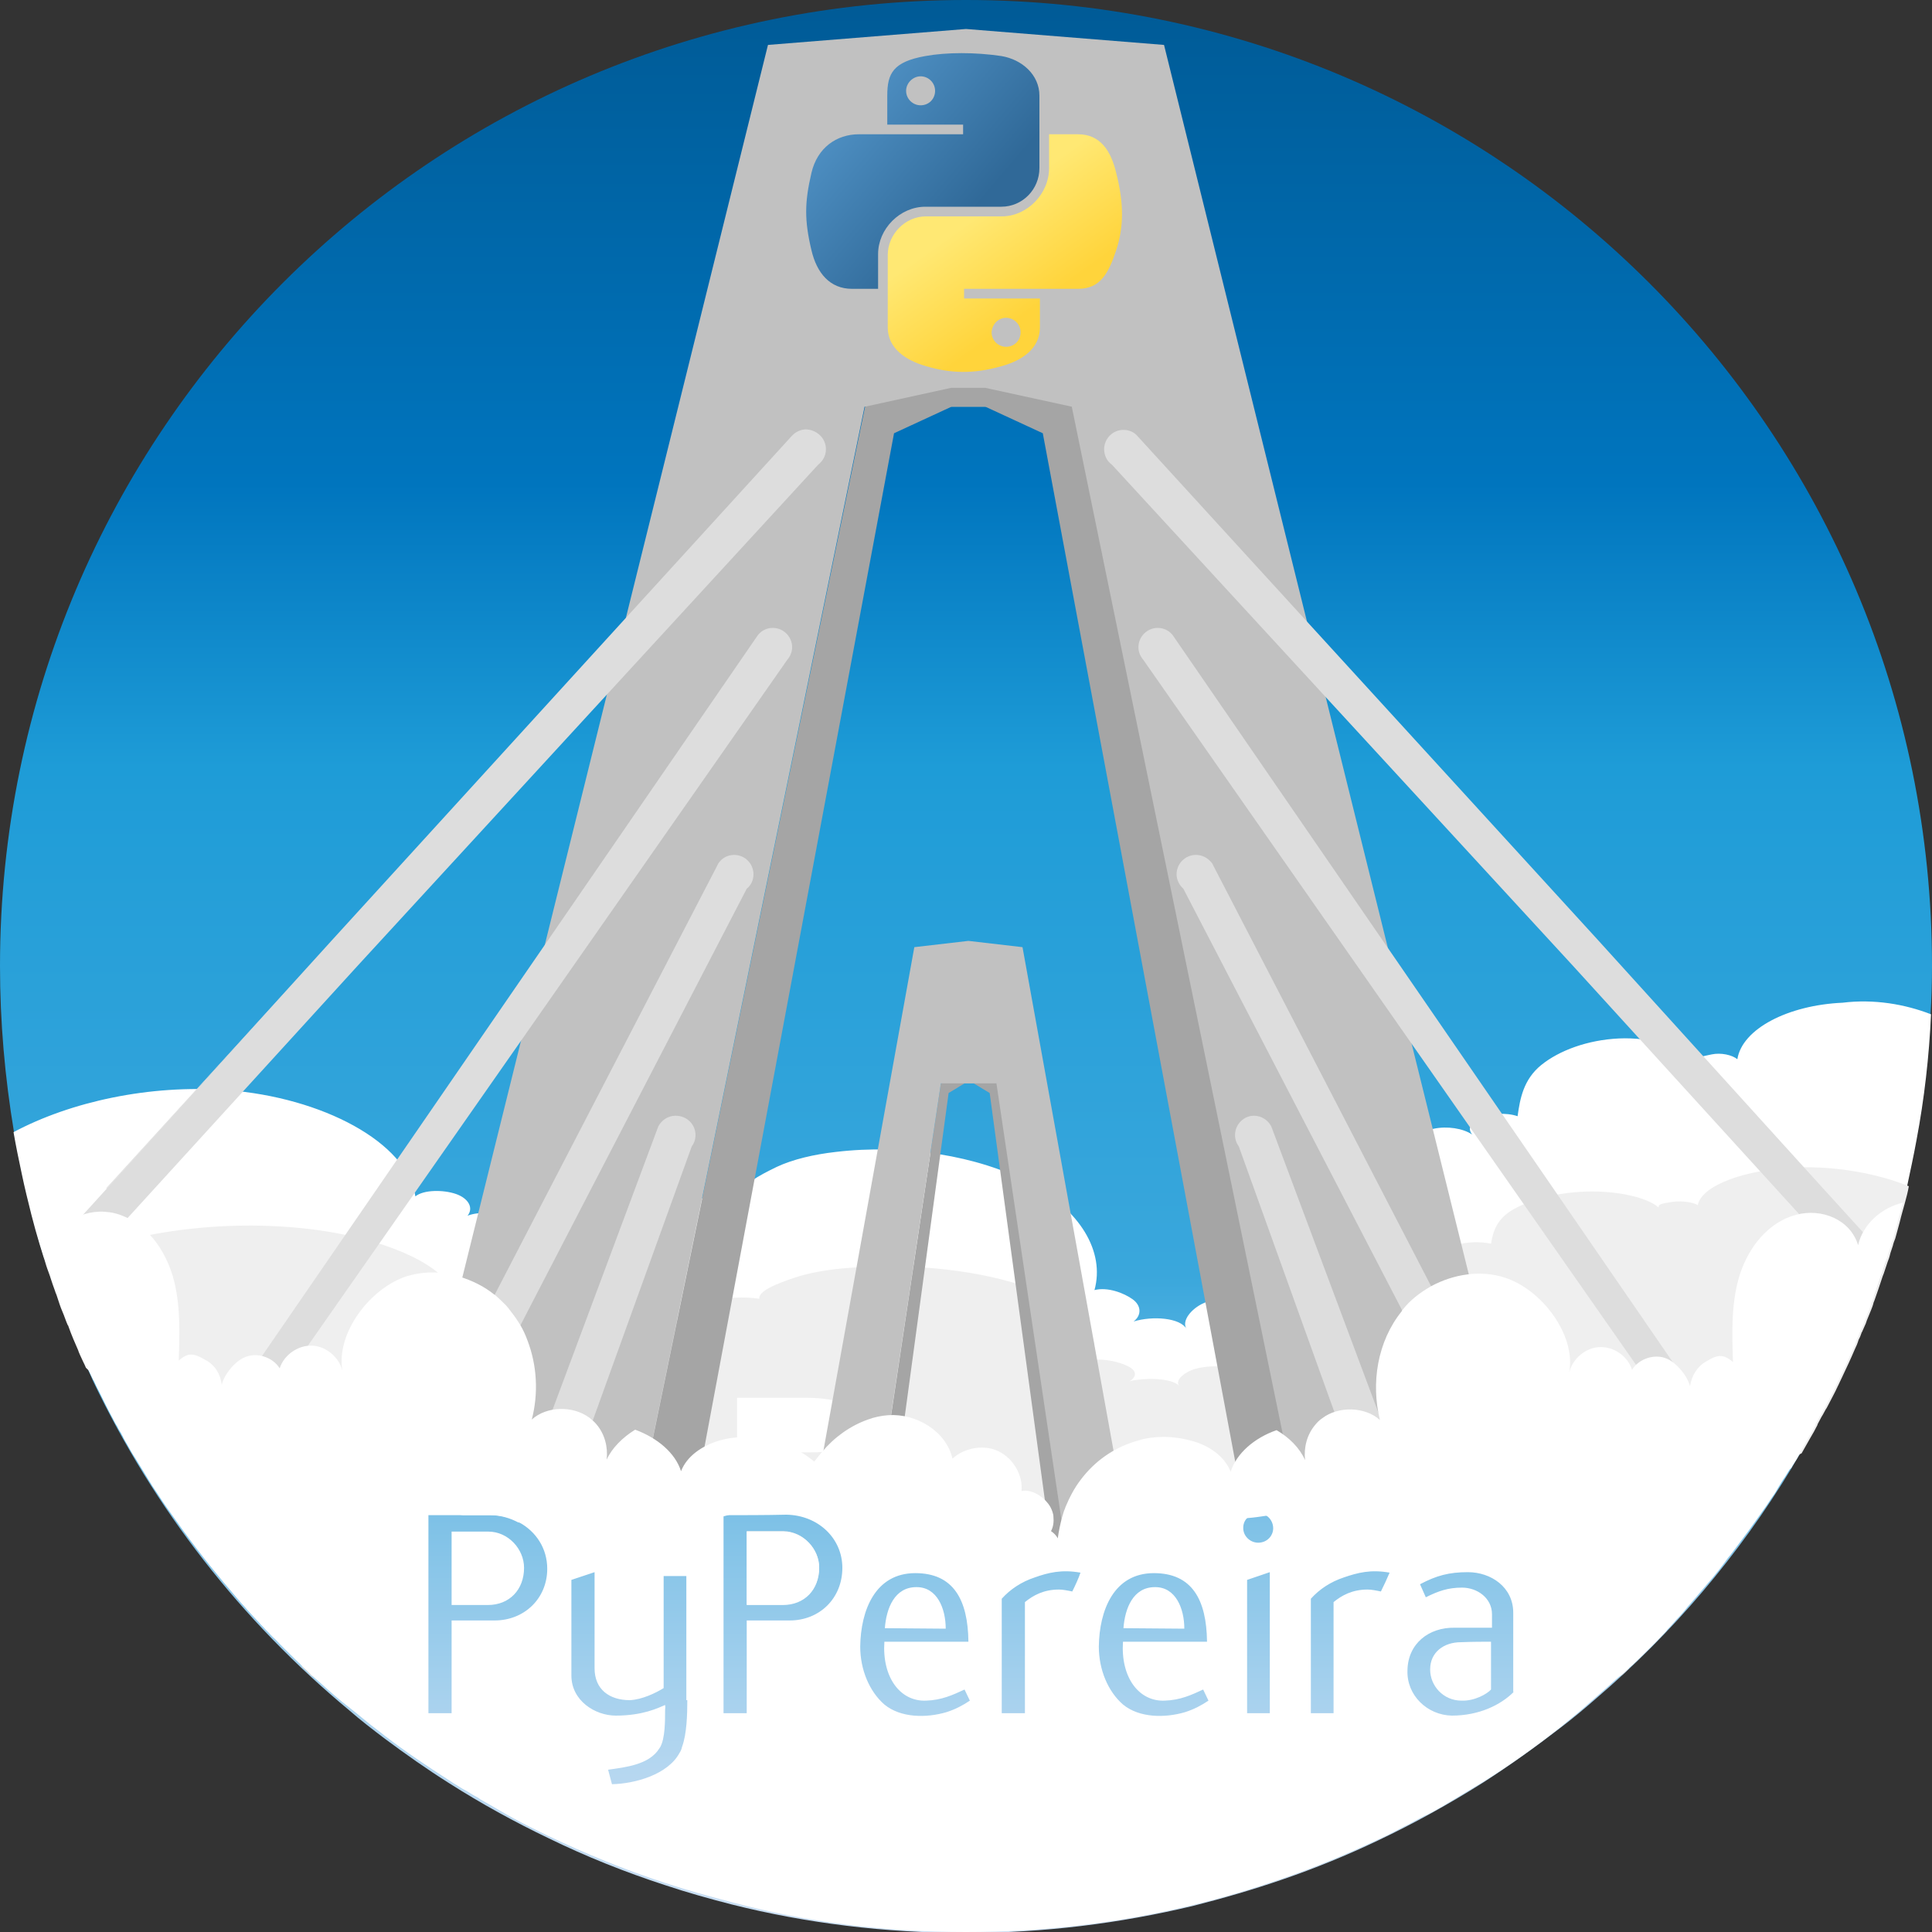 <?xml version="1.0" encoding="utf-8"?>
<!-- Generator: Adobe Illustrator 21.1.0, SVG Export Plug-In . SVG Version: 6.00 Build 0)  -->
<svg version="1.1" xmlns="http://www.w3.org/2000/svg" xmlns:xlink="http://www.w3.org/1999/xlink" x="0px" y="0px"
   viewBox="0 0 400 400" style="enable-background:new 0 0 400 400;" xml:space="preserve">
<rect x="0" y="0" width="400" height="400" fill="#333333" stroke="none"/>
<style type="text/css">
  .st0{display:none;}
  .st1{display:inline;fill:#FFFFFF;}
  .st2{fill:url(#SVGID_1_);}
  .st3{fill:#FFFFFF;}
  .st4{fill:#EFEFEF;}
  .st5{fill:#C1C1C1;}
  .st6{fill:#B6BABA;}
  .st7{fill:#A5A5A5;}
  .st8{fill:#DDDDDD;}
  .st9{fill:url(#path1948_1_);}
  .st10{fill:url(#path1950_1_);}
</style>
<g id="Fondo" class="st0">
  <rect class="st1" width="400" height="400"/>
</g>
<g id="Base">
  <linearGradient id="SVGID_1_" gradientUnits="userSpaceOnUse" x1="200" y1="400" x2="200" y2="-9.094947e-13">
    <stop  offset="0" style="stop-color:#CCE0F4"/>
    <stop  offset="4.376764e-02" style="stop-color:#C3DCF2"/>
    <stop  offset="0.117" style="stop-color:#A9D2EE"/>
    <stop  offset="0.209" style="stop-color:#80C2E7"/>
    <stop  offset="0.318" style="stop-color:#47ACDE"/>
    <stop  offset="0.34" style="stop-color:#3AA7DC"/>
    <stop  offset="0.557" style="stop-color:#239ED8"/>
    <stop  offset="0.603" style="stop-color:#1E9CD7"/>
    <stop  offset="0.75" style="stop-color:#0075BE"/>
    <stop  offset="0.994" style="stop-color:#005B97"/>
  </linearGradient>
  <path class="st2" d="M400,200c0,3.3-0.1,6.7-0.3,10c-0.4,8.8-1.4,17.5-3,26c-0.6,3.3-1.3,6.5-2,9.8c-0.3,1.1-0.5,2.3-0.8,3.4
    c-1,3.9-2.1,7.7-3.3,11.5c-0.3,1.1-0.7,2.2-1.1,3.2c-0.5,1.5-1,3.1-1.6,4.6c-4.1,11.4-9.3,22.3-15.3,32.6c-0.6,1-1.2,2-1.7,2.9
    c-10.9,18-24.6,34.1-40.5,47.7c-2.4,2.1-4.8,4.1-7.3,6c-5.2,4-10.5,7.8-16.1,11.4c-7,4.4-14.2,8.4-21.8,12c-6.3,3-12.9,5.7-19.6,8
    c0,0,0,0,0,0c-6.1,2.1-12.3,3.9-18.6,5.5h0c-15.1,3.6-30.8,5.6-47,5.6c-16.7,0-33-2-48.5-5.9c-4.7-1.2-9.3-2.5-13.8-4h0
    c-8.3-2.7-16.3-5.9-24.1-9.7c-7.1-3.4-14-7.2-20.6-11.4c-4.6-2.9-9-6-13.3-9.2c-2.5-1.9-5-3.8-7.4-5.9
    c-22.3-18.5-40.4-41.7-53-68.1c-0.4-0.9-0.8-1.8-1.2-2.7c-1.4-3-2.7-6-3.9-9c-0.8-2-1.5-3.9-2.3-5.9c-0.7-1.9-1.3-3.8-2-5.7
    c-0.2-0.7-0.5-1.4-0.7-2.1c-1-3-1.8-6.1-2.6-9.1c-0.7-2.8-1.4-5.6-2-8.5c-0.6-2.8-1.2-5.7-1.7-8.6C1,223,0,211.6,0,200
    C0,89.5,89.5,0,200,0S400,89.5,400,200z"/>
</g>
<g id="Nubes">
  <path class="st3" d="M399.8,210c-0.4,8.8-1.4,17.5-3,26c-0.6,3.3-1.3,6.5-2,9.8c-0.3,1.1-0.5,2.3-0.8,3.4c-0.3,1-0.5,1.9-0.8,2.9
    c-0.1,0.4-0.2,0.8-0.3,1.2c-0.3,1.1-0.6,2.2-0.9,3.3c-0.1,0.5-0.3,1-0.5,1.5c-0.2,0.5-0.3,1-0.5,1.5c-0.1,0.4-0.2,0.7-0.3,1.1
    c-0.1,0.3-0.2,0.5-0.3,0.8c-0.3,0.8-0.5,1.6-0.8,2.4c0,0.2-0.1,0.3-0.2,0.5c-0.3,0.9-0.6,1.8-0.9,2.7c-0.3,0.8-0.5,1.5-0.8,2.3
    c-0.1,0.2-0.1,0.4-0.2,0.5c-0.2,0.5-0.4,1-0.5,1.5c-0.3,0.7-0.6,1.5-0.9,2.2c-0.1,0.2-0.2,0.4-0.2,0.6c-0.3,0.6-0.5,1.2-0.8,1.8
    c0,0.1-0.1,0.1-0.1,0.2c-0.1,0.3-0.2,0.6-0.3,0.8c-0.1,0.2-0.2,0.4-0.3,0.6c-0.3,0.7-0.5,1.3-0.8,2c-0.8,1.9-1.7,3.8-2.6,5.7
    c-0.3,0.6-0.6,1.3-0.9,1.9c-0.1,0.1-0.1,0.3-0.2,0.4c-0.3,0.7-0.6,1.3-1,2c-0.3,0.7-0.7,1.4-1.1,2.1c-0.2,0.5-0.5,1-0.8,1.4
    c-0.4,0.7-0.7,1.4-1.1,2c0,0,0,0,0,0.1c-0.5,1-1.1,1.9-1.6,2.9c-0.6,1-1.1,2-1.7,3c0,0,0,0.1-0.1,0.1c-0.4,0.8-0.9,1.5-1.4,2.3
    c-0.1,0.2-0.2,0.4-0.3,0.5c-5.1,3-10.6,5.9-16.2,8.7c-0.6-0.3-1.1-0.7-1.6-1c-5.3,2.9-12.1,3.7-19.3,3.1c-2.5-0.2-4.9-0.6-7.1-1.2
    c-4.4-1.2-8.1-3.1-10.5-5.5c-0.8,0.9-2.4,1.6-4.2,1.9c-1.3,0.2-2.6,0.3-3.8,0.1c-0.8-0.1-1.6-0.3-2.3-0.6c-0.6,0.4-1.2,0.7-1.8,1
    c-5.1,2.3-12.5,2.9-18.8,1.7c-3.3-0.6-6.2-1.7-8.4-3.3c-0.6,0.5-1.4,0.9-2.1,1.3c-3.4,1.8-7.7,2.9-12.4,3.6c-1.3,0.2-2.7,0.4-4,0.5
    c-4.5,0.5-9.1,0.6-13.5,0.6c-8.3,0-16.7-0.3-25-0.8c-0.6,0-1.2-0.1-1.8-0.1c-11.5-0.8-23-2-34.2-3.7c-3-0.4-5.9-0.9-8.8-1.5
    c-1.5,1.3-4.3,2.2-7.3,2.5c-2.6,0.3-5.3,0.2-7.5-0.4c-0.9-0.2-1.8-0.6-2.5-1c-0.1-0.1-0.2-0.1-0.4-0.2c-0.2,0.3-0.4,0.5-0.6,0.8
    c-1.2,1.2-3,2.1-5.1,2.9c-0.3,0.1-0.6,0.2-0.9,0.3c-0.4,0.1-0.7,0.2-1.1,0.3c-3.5,0.9-7.7,1.4-11.5,1.7
    c-10.2,0.6-20.6,0.4-30.8-0.5c-1.7-0.9-3.7-1.5-5.8-1.5c-1.7,0-3.7,0-5.6,0c-3.5-0.5-7-1.2-10.4-1.9c-1.3-0.3-2.5-0.5-3.7-0.8
    c-2.8,0.8-5.7,1.4-8.7,2c-2.5,0.5-5,0.9-7.5,1.2c-13.5-6.3-25.6-13.5-36.1-21.3c-4.1-3.1-8-6.3-11.6-9.6c0,0,0,0,0,0
    c0,0,0-0.1-0.1-0.1c-0.2-0.5-0.4-0.9-0.6-1.3s-0.4-0.9-0.6-1.3c-0.1-0.3-0.3-0.6-0.4-1c-0.7-1.6-1.4-3.2-2-4.9
    c0-0.1-0.1-0.3-0.2-0.4c0,0,0,0,0,0c-0.4-0.9-0.7-1.9-1.1-2.8c-0.4-0.9-0.7-1.9-1-2.8c0-0.1-0.1-0.2-0.1-0.3
    c-0.1-0.4-0.3-0.7-0.4-1.1c-0.2-0.5-0.3-0.9-0.5-1.4c-0.1-0.4-0.3-0.8-0.4-1.2c-0.2-0.7-0.5-1.4-0.7-2c-0.3-0.8-0.5-1.7-0.8-2.5
    c-0.3-0.9-0.5-1.7-0.8-2.6c-0.6-2-1.2-4.1-1.7-6.1c-0.7-2.8-1.4-5.6-2-8.5c-0.6-2.8-1.2-5.7-1.7-8.6c11.8-6.3,28.2-9.9,44.2-8.7
    c19.7,1.5,37.3,10.8,39,22c1.7-1.4,5.8-1.4,8.4-0.5c2.6,0.9,3.7,2.9,2.4,4.5c2.3-0.9,6-0.7,8.2,0.3c2,0.9,2.8,2.5,2.1,3.9
    c2-2.8,8.2-4.8,13.6-4.6c5.6,0.1,10.8,2.6,12,5.6c0.6-2.2,6.3-3.8,9.1-2.1c-1-1.9-1.5-4.5,1.3-5.9c2.7-1.3,6.8-1.7,10.1-0.9
    c-0.2-2.5,4.1-4.7,7.6-6.4c3.4-1.6,7.8-2.6,12.2-3.1c14.2-1.7,29.6,0.8,40.1,6.4c10.5,5.6,15.7,14.2,13.5,22.2
    c2.7-0.7,6.1,0.6,7.9,1.9c1.8,1.3,1.9,3.3,0.2,4.6c3.9-1.2,9.7-0.8,11,1.6c-1.2-1.7,1-4.3,3.5-5.4c2.5-1.1,6.2-1.1,8.8-0.2
    c0.1,0,0.1,0.1,0.2,0.1c-0.1,0-0.1-0.1-0.2-0.1c-1.2-0.7-2.2-2.4-1.4-3.1c0.8-0.8,2.5-1.2,4-1c0.1,0,0.2,0,0.3,0.1
    c0-0.1-0.1-0.2-0.1-0.3c-3.2-6.1-0.7-13,5.4-18.4c6.2-5.5,16.7-9.3,28.1-10.2c-0.1-1.7-0.3-2.4,2.5-3c2.8-0.6,6.1-0.1,8,1.2
    c-1.1-1.4-0.2-2.4,1.8-3.4c2-1,5.3-1.2,7.6-0.4c0.5-3.6,1.2-7.6,4.9-10.6c3.7-3,9.6-5.2,16.1-5.5c6.5-0.3,13.3,1.7,15.9,5
    c-0.1-1.1,1.4-1.3,3.3-1.7c1.9-0.4,4.2,0.1,5.3,1c1-6.3,10.5-11.2,21.8-11.7C388,206.8,394.4,207.9,399.8,210z"/>
  <path class="st4" d="M169.6,324.5c0,4.5-3.1,7.7-7.5,7.7h-7.5v-15.2c0,0,4.4,0,7.6,0C166.3,317.1,169.6,320.7,169.6,324.5z"/>
  <path class="st4" d="M372,241.7c-10.5,0.4-19.6,3.6-20.5,7.8c-1-0.6-3.2-0.9-5-0.7c-1.8,0.3-3.3,0.4-3.1,1.2
    c-2.5-2.2-8.9-3.5-15-3.3c-6.1,0.2-11.6,1.7-15.1,3.7c-3.5,2-4.2,4.7-4.6,7.1c-2.2-0.5-5.3-0.4-7.2,0.3c-1.9,0.7-2.8,1.3-1.7,2.3
    c-1.8-0.8-5-1.2-7.6-0.8c-2.6,0.4-2.4,0.9-2.3,2c-10.7,0.6-20.6,3.2-26.4,6.8c-1,0.6-1.9,1.3-2.7,2c-0.1,0.1-0.1,0.1-0.2,0.2
    c-1.2,1.1-2.1,2.2-2.7,3.4c0,0,0,0,0,0c-1.2,2.3-1,4.7,0.7,6.9c-1.5-0.2-3.3,0.1-4.1,0.6c0,0,0,0,0,0c-0.8,0.5,0.2,1.8,1.5,2.2
    c-2.5-0.7-6-0.7-8.5,0c-2.4,0.7-4.4,2.5-3.3,3.6c-1.1-1.4-5.4-1.8-8.9-1.3c-0.5,0.1-1,0.1-1.5,0.3c1.6-0.9,1.6-2.2-0.2-3.1
    c-1.7-0.9-5-1.7-7.5-1.3c2.1-5.4-2.8-11.1-12.6-14.8s-24.4-5.4-37.7-4.3c-4.2,0.3-8.3,1-11.5,2.1c-3.2,1.1-7.3,2.6-7.1,4.3
    c-3.1-0.5-7-0.3-9.5,0.6c-2.5,0.9-2.1,2.6-1.2,3.9c-2.6-1.1-7.9-0.1-8.5,1.4c-1.1-2-6-3.7-11.3-3.8c-5-0.1-10.9,1.2-12.8,3.1
    c0.7-0.9-0.1-2-2-2.6c-0.7-0.2-1.5-0.4-2.5-0.5c-0.8-0.1-1.6-0.1-2.4-0.1c-0.6,0-1.2,0.1-1.8,0.2c-0.4,0-0.7,0.1-1,0.2
    c0.3-0.3,0.5-0.5,0.5-0.8c0.2-0.8-0.7-1.6-2.2-2.1c-0.1,0-0.2-0.1-0.3-0.1c-0.1,0-0.1,0-0.2-0.1c-2.5-0.6-6.3-0.6-7.9,0.4
    c-0.3-1.6-1.3-3.1-2.8-4.5c-0.1-0.1-0.3-0.3-0.4-0.4c-6-5.2-19.1-9.1-33.4-9.8c-9.1-0.5-18.3,0.2-26.6,1.8c-4.6,0.8-9,2-12.9,3.3
    c-3,1-5.7,2.2-8.1,3.4c0.2,0.7,0.5,1.4,0.7,2c0.1,0.4,0.3,0.8,0.4,1.2c0.2,0.5,0.3,0.9,0.5,1.4c0.1,0.4,0.3,0.7,0.4,1.1
    c0,0.1,0.1,0.2,0.1,0.3c0.3,0.9,0.7,1.9,1,2.8c0.4,0.9,0.7,1.9,1.1,2.8c0,0,0,0,0,0c0,0.1,0.1,0.3,0.2,0.4c0.7,1.6,1.3,3.3,2,4.9
    c0.1,0.3,0.3,0.6,0.4,1c0.2,0.5,0.4,0.9,0.6,1.3s0.4,0.9,0.6,1.3c0,0,0,0.1,0.1,0.1c0,0,0,0,0,0c0.4,0.8,0.8,1.7,1.2,2.5
    c0,0,0,0.1,0.1,0.2h0c0.1,0.1,0.2,0.2,0.3,0.3c0.2,0.2,0.4,0.3,0.6,0.4c0.5,0.3,0.9,0.6,1.4,0.9c1.3,1,2.8,1.9,4.2,2.8
    c0.6,0.4,1.1,0.7,1.7,1.1c0.7,0.5,1.4,0.9,2.2,1.4c3.3,2,6.7,3.9,10.2,5.8c0.6,0.3,1.1,0.6,1.7,0.9c1.1,0.6,2.3,1.2,3.5,1.8
    c0.5,0.2,1,0.5,1.4,0.7c0.2,0.1,0.5,0.2,0.7,0.3c0.5,0.2,0.9,0.4,1.4,0.7c1.8,0.9,3.7,1.7,5.6,2.5c0.6,0.3,1.3,0.5,1.9,0.8
    c1,0.4,2,0.8,3,1.3c2.2,0.9,4.4,1.8,6.7,2.6c0.5,0.2,1.1,0.4,1.6,0.6c0.8,0.3,1.6,0.6,2.5,0.9c1.1,0.4,2.3,0.8,3.4,1.2
    c0.3,0.1,0.5,0.2,0.8,0.3c1.8-0.2,3.5-0.3,5.3-0.5c2.2-0.2,4.3-0.5,6.4-0.9c1-0.1,2-0.3,2.9-0.5c0.6-0.1,1.1-0.2,1.7-0.3
    c14.9,2.5,31.3,3.7,47.5,3.4c1.7,0,3.5-0.1,5.2-0.2c0.1,0,0.2,0,0.3,0c2.8-0.1,5.8-0.3,8.6-0.7c3.5-0.5,6.6-1.3,8.5-2.4
    c0.4-0.2,0.7-0.5,1-0.8c1.5,0.7,3.9,1.1,6.5,1.2c3.9,0.1,8.1-0.6,10-1.8c2,0.3,4,0.5,6.1,0.7c11.1,1.3,22.5,2.2,34,2.7
    c0.7,0,1.5,0.1,2.2,0.1c7.7,0.3,15.5,0.5,23.2,0.5c10.8,0,23.4-0.7,30-4c0.2,0.1,0.3,0.2,0.5,0.3c0.2,0.1,0.5,0.2,0.7,0.3
    c0.3,0.1,0.7,0.3,1.1,0.4c2.6,0.9,5.9,1.4,9.4,1.6c5.7,0.3,11.7-0.4,15.6-2.1c0.9,0.3,2,0.4,3.2,0.4c1.4,0,2.9-0.1,4.1-0.4
    c1-0.2,1.9-0.6,2.4-1c0.4,0.3,0.9,0.6,1.5,0.9c3.5,1.9,8.9,3.2,14.8,3.6c0.1,0,0.3,0,0.4,0c6.9,0.4,13.2-0.2,18.2-2.1
    c0.4,0.2,0.9,0.4,1.3,0.6c0.7-0.3,1.4-0.5,2.1-0.8c1.1-0.4,2.3-0.8,3.4-1.3c0.9-0.4,1.8-0.7,2.7-1.1c0.9-0.4,1.9-0.8,2.8-1.1
    s1.8-0.8,2.8-1.2c0.9-0.4,1.8-0.8,2.7-1.2c1.8-0.8,3.5-1.5,5.2-2.3c0.1,0,0.3-0.1,0.4-0.2c0.8-0.4,1.6-0.8,2.4-1.1
    c0.1,0,0.2-0.1,0.3-0.1c0.5-0.2,1-0.5,1.5-0.7c0.6-1,1.1-2,1.7-3c0.6-1,1.1-1.9,1.6-2.9c0,0,0-0.1,0-0.1c0.4-0.7,0.7-1.4,1.1-2
    c0.3-0.5,0.5-1,0.8-1.4c0.4-0.7,0.7-1.4,1.1-2.1c0.3-0.6,0.7-1.3,1-2c0.1-0.1,0.1-0.3,0.2-0.4c0.3-0.6,0.6-1.3,0.9-1.9
    c0.9-1.9,1.8-3.8,2.6-5.7c0.3-0.6,0.6-1.3,0.8-2c0.1-0.2,0.2-0.4,0.3-0.6c0.1-0.3,0.2-0.5,0.3-0.8c0-0.1,0-0.1,0.1-0.2
    c0.3-0.6,0.5-1.2,0.8-1.8c0.1-0.2,0.1-0.4,0.2-0.6c0.3-0.7,0.6-1.5,0.9-2.2c0.2-0.5,0.4-1,0.5-1.5c0.1-0.2,0.1-0.3,0.2-0.5
    c0.3-0.8,0.5-1.5,0.8-2.3c0.3-0.9,0.6-1.8,0.9-2.7c0.1-0.2,0.1-0.3,0.2-0.5c0.3-0.8,0.5-1.6,0.8-2.4c0.1-0.3,0.2-0.5,0.3-0.8
    c0.1-0.3,0.2-0.7,0.3-1.1c0.2-0.5,0.3-1,0.5-1.5c0.1-0.5,0.3-1,0.5-1.5c0.3-1.1,0.6-2.2,0.9-3.3c0.1-0.4,0.2-0.8,0.3-1.2
    c0.3-1,0.5-1.9,0.8-2.9c0.3-1.1,0.6-2.2,0.8-3.4C389.1,243.1,380.5,241.4,372,241.7z M157.9,300.6v9.9h-5.3v-21.1c0,0,8.7,0,14.5,0
    c6.3,0,11.4,1.9,12.7,4.4c0.2,0.4,0.3,0.8,0.3,1.3c0,2.8-4.1,5-9.9,5.5c-0.8,0.1-1.5,0.1-2.4,0.1H157.9z"/>
</g>
<g id="via">
</g>
<g id="Capa_1">
  <g id="via1">
    <polygon class="st5" points="267.8,312.3 221,84.2 179,84.2 130.1,322.4 85.3,306.5 159,9.3 200,6 241,9.3 314.5,305.8     "/>
    <path class="st6" d="M179,81"/>
    <polygon class="st7" points="256.9,308.8 215.9,89.7 204,84.2 197,84.2 185.1,89.7 141.7,321.8 130.4,321 179.1,84.2 196.9,80.3 
      197,80.3 204,80.3 221.9,84.2 267.8,307.7     "/>
    <polygon class="st7" points="197,77.4 196.9,77.5 196.9,77.4     "/>
    <polygon class="st8" points="68.7,194.8 22.1,246.1 22,246     "/>
    <path class="st8" d="M171,93c0,1.3-0.6,2.4-1.6,3.2L74,200l0,0l-62.1,68.1c-0.9-2.6-1.8-5.2-2.7-7.8l12.9-14.2l46.5-51.3
      l95.2-104.4l0.1-0.1c0.7-0.8,1.8-1.4,3-1.4C169.2,89,171,90.8,171,93z"/>
    <path class="st8" d="M164,134c0,1-0.4,1.9-1,2.6L46,304l-5-4l115.7-168.2v0c0.7-1.1,1.9-1.8,3.3-1.8C162.2,130,164,131.8,164,134z
      "/>
    <path class="st8" d="M156,181c0,1.2-0.5,2.3-1.4,3l-45.1,87l-1.8,3.5v0l-19.1,36.8L69,349l-4.5-2c-0.3-0.3-0.6-0.5-0.8-0.8
      c-0.4-0.4-0.8-0.8-1.2-1.1l16.9-32.6l22.9-44.3l0.1-0.1l46-88.7l0,0l0.3-0.6c0.7-1.1,1.9-1.8,3.3-1.8C154.2,177,156,178.8,156,181
      z"/>
    <path class="st8" d="M144,235c0,0.9-0.3,1.7-0.8,2.4l-24.7,68.4l-8.1-3.2l25.6-68.6l0.3-0.8l0,0c0.7-1.3,2-2.2,3.6-2.2
      C142.2,231,144,232.8,144,235z"/>
    <path class="st8" d="M390.7,260.6c-0.3,1.1-0.7,2.2-1.1,3.2c-0.5,1.5-1,3.1-1.6,4.6L325.7,200l0,0L230.2,96.2
      c-1-0.7-1.6-1.9-1.6-3.2c0-2.2,1.8-4,4-4c1.2,0,2.3,0.5,3,1.4l0.1,0.1L331,194.8l46.5,51.3L390.7,260.6z"/>
    <path class="st8" d="M235.7,134c0,1,0.4,1.9,1,2.6l117,167.4l5-4L243,131.8v0c-0.7-1.1-1.9-1.8-3.3-1.8
      C237.5,130,235.7,131.8,235.7,134z"/>
    <path class="st8" d="M337.3,345.4c-0.5,0.5-1,1-1.5,1.4l-5.2,2.2l-40.3-77.7L245,184c-0.8-0.7-1.4-1.8-1.4-3c0-2.2,1.8-4,4-4
      c1.4,0,2.6,0.7,3.4,1.8l0.3,0.6l0,0l45,86.9L337.3,345.4z"/>
    <path class="st8" d="M255.7,235c0,0.9,0.3,1.7,0.8,2.4l27.7,77l8-3.7L263.5,234l-0.3-0.8l0,0c-0.7-1.3-2-2.2-3.6-2.2
      C257.5,231,255.7,232.8,255.7,235z"/>
  </g>
  <g id="Python">
    
      <linearGradient id="path1948_1_" gradientUnits="userSpaceOnUse" x1="309.706" y1="370.744" x2="373.725" y2="315.664" gradientTransform="matrix(0.562 0 0 -0.568 -8.962 223.452)">
      <stop  offset="0" style="stop-color:#5A9FD4"/>
      <stop  offset="1" style="stop-color:#306998"/>
    </linearGradient>
    <path id="path1948" class="st9" d="M199.1,11c-2.7,0-5.3,0.2-7.5,0.6c-6.7,1.2-7.9,3.6-7.9,8.2v6h15.7v2h-15.7h-5.9
      c-4.6,0-8.6,2.8-9.8,8c-1.4,6-1.5,9.7,0,16c1.1,4.7,3.8,8,8.4,8h5.4v-7.2c0-5.2,4.5-9.8,9.8-9.8h15.7c4.4,0,7.9-3.6,7.9-8v-15
      c0-4.3-3.6-7.5-7.9-8.2C204.6,11.2,201.8,11,199.1,11z M190.6,15.8c1.6,0,3,1.3,3,3c0,1.7-1.3,3-3,3c-1.6,0-3-1.3-3-3
      C187.6,17.2,189,15.8,190.6,15.8z"/>
    
      <linearGradient id="path1950_1_" gradientUnits="userSpaceOnUse" x1="398.476" y1="282.327" x2="375.614" y2="314.672" gradientTransform="matrix(0.562 0 0 -0.568 -8.962 223.452)">
      <stop  offset="0" style="stop-color:#FFD43B"/>
      <stop  offset="1" style="stop-color:#FFE873"/>
    </linearGradient>
    <path id="path1950" class="st10" d="M217.2,27.8v7c0,5.4-4.6,10-9.8,10h-15.7c-4.3,0-7.9,3.7-7.9,8v15c0,4.3,3.7,6.8,7.9,8
      c5,1.5,9.8,1.7,15.7,0c4-1.1,7.9-3.5,7.9-8v-6h-15.7v-2h15.7h7.9c4.6,0,6.3-3.2,7.9-8c1.6-4.9,1.6-9.7,0-16c-1.1-4.6-3.3-8-7.9-8
      H217.2z M208.3,65.8c1.6,0,3,1.3,3,3c0,1.7-1.3,3-3,3c-1.6,0-3-1.3-3-3C205.4,67.1,206.7,65.8,208.3,65.8z"/>
  </g>
  <g id="via2">
    <polygon class="st7" points="221.6,325 218,322.9 204.9,226.3 201.6,224.3 199.7,224.3 196.4,226.3 183.3,322.9 179.7,325 
      194.8,224.3 199.7,222.8 199.7,222.8 201.6,222.8 206.5,224.3     "/>
    <polygon class="st5" points="235,325 221.3,325 206.3,224.3 194.8,224.3 181.9,310 168.9,309.1 189.3,196.1 200.5,194.8 
      211.7,196.1     "/>
  </g>
  <path class="st3" d="M89.6,308.1c-2.6,1.6-4.8,3.8-5.9,6.2c0.3-2.6-0.4-5.3-2.1-7.3C84.3,306.8,87.1,307.3,89.6,308.1z"/>
  <path class="st3" d="M239.1,328.6c-4.5,0-6.2,4.4-6.5,8.5h12.5l0.1,0.1C245.2,333,243.4,328.6,239.1,328.6z M239.1,328.6
    c-4.5,0-6.2,4.4-6.5,8.5h12.5l0.1,0.1C245.2,333,243.4,328.6,239.1,328.6z M239.1,328.6c-4.5,0-6.2,4.4-6.5,8.5h12.5l0.1,0.1
    C245.2,333,243.4,328.6,239.1,328.6z M302.5,340c-3.6,0-6.4,2.1-6.4,5.6c0,3.3,2.7,6.4,6.5,6.4c2.7,0.1,5.3-1.4,6.1-2.3v-9.8
    C307.3,339.9,304.8,339.9,302.5,340z M302.5,340c-3.6,0-6.4,2.1-6.4,5.6c0,3.3,2.7,6.4,6.5,6.4c2.7,0.1,5.3-1.4,6.1-2.3v-9.8
    C307.3,339.9,304.8,339.9,302.5,340z M239.1,328.6c-4.5,0-6.2,4.4-6.5,8.5h12.5l0.1,0.1C245.2,333,243.4,328.6,239.1,328.6z
     M189.7,328.6c-4.5,0-6.2,4.4-6.5,8.5h12.5l0.1,0.1C195.8,333,194,328.6,189.7,328.6z M239.1,328.6c-4.5,0-6.2,4.4-6.5,8.5h12.5
    l0.1,0.1C245.2,333,243.4,328.6,239.1,328.6z M302.5,340c-3.6,0-6.4,2.1-6.4,5.6c0,3.3,2.7,6.4,6.5,6.4c2.7,0.1,5.3-1.4,6.1-2.3
    v-9.8C307.3,339.9,304.8,339.9,302.5,340z M302.5,340c-3.6,0-6.4,2.1-6.4,5.6c0,3.3,2.7,6.4,6.5,6.4c2.7,0.1,5.3-1.4,6.1-2.3v-9.8
    C307.3,339.9,304.8,339.9,302.5,340z M239.1,328.6c-4.5,0-6.2,4.4-6.5,8.5h12.5l0.1,0.1C245.2,333,243.4,328.6,239.1,328.6z
     M189.7,328.6c-4.5,0-6.2,4.4-6.5,8.5h12.5l0.1,0.1C195.8,333,194,328.6,189.7,328.6z M101.1,317.1c-3.2,0-7.6,0-7.6,0v15.2h7.5
    c4.5,0,7.5-3.2,7.5-7.7C108.5,320.7,105.2,317.1,101.1,317.1z M162.2,317.1c-3.2,0-7.6,0-7.6,0v15.2h7.5c4.5,0,7.5-3.2,7.5-7.7
    C169.6,320.7,166.3,317.1,162.2,317.1z M189.7,328.6c-4.5,0-6.2,4.4-6.5,8.5h12.5l0.1,0.1C195.8,333,194,328.6,189.7,328.6z
     M239.1,328.6c-4.5,0-6.2,4.4-6.5,8.5h12.5l0.1,0.1C245.2,333,243.4,328.6,239.1,328.6z M302.5,340c-3.6,0-6.4,2.1-6.4,5.6
    c0,3.3,2.7,6.4,6.5,6.4c2.7,0.1,5.3-1.4,6.1-2.3v-9.8C307.3,339.9,304.8,339.9,302.5,340z M302.5,340c-3.6,0-6.4,2.1-6.4,5.6
    c0,3.3,2.7,6.4,6.5,6.4c2.7,0.1,5.3-1.4,6.1-2.3v-9.8C307.3,339.9,304.8,339.9,302.5,340z M239.1,328.6c-4.5,0-6.2,4.4-6.5,8.5
    h12.5l0.1,0.1C245.2,333,243.4,328.6,239.1,328.6z M189.7,328.6c-4.5,0-6.2,4.4-6.5,8.5h12.5l0.1,0.1
    C195.8,333,194,328.6,189.7,328.6z M162.2,317.1c-3.2,0-7.6,0-7.6,0v15.2h7.5c4.5,0,7.5-3.2,7.5-7.7
    C169.6,320.7,166.3,317.1,162.2,317.1z M101.1,317.1c-3.2,0-7.6,0-7.6,0v15.2h7.5c4.5,0,7.5-3.2,7.5-7.7
    C108.5,320.7,105.2,317.1,101.1,317.1z M101.1,317.1c-3.2,0-7.6,0-7.6,0v15.2h7.5c4.5,0,7.5-3.2,7.5-7.7
    C108.5,320.7,105.2,317.1,101.1,317.1z M162.2,317.1c-3.2,0-7.6,0-7.6,0v15.2h7.5c4.5,0,7.5-3.2,7.5-7.7
    C169.6,320.7,166.3,317.1,162.2,317.1z M189.7,328.6c-4.5,0-6.2,4.4-6.5,8.5h12.5l0.1,0.1C195.8,333,194,328.6,189.7,328.6z
     M239.1,328.6c-4.5,0-6.2,4.4-6.5,8.5h12.5l0.1,0.1C245.2,333,243.4,328.6,239.1,328.6z M302.5,340c-3.6,0-6.4,2.1-6.4,5.6
    c0,3.3,2.7,6.4,6.5,6.4c2.7,0.1,5.3-1.4,6.1-2.3v-9.8C307.3,339.9,304.8,339.9,302.5,340z M101.1,317.1c-3.2,0-7.6,0-7.6,0v15.2
    h7.5c4.5,0,7.5-3.2,7.5-7.7C108.5,320.7,105.2,317.1,101.1,317.1z M162.2,317.1c-3.2,0-7.6,0-7.6,0v15.2h7.5c4.5,0,7.5-3.2,7.5-7.7
    C169.6,320.7,166.3,317.1,162.2,317.1z M189.7,328.6c-4.5,0-6.2,4.4-6.5,8.5h12.5l0.1,0.1C195.8,333,194,328.6,189.7,328.6z
     M239.1,328.6c-4.5,0-6.2,4.4-6.5,8.5h12.5l0.1,0.1C245.2,333,243.4,328.6,239.1,328.6z M302.5,340c-3.6,0-6.4,2.1-6.4,5.6
    c0,3.3,2.7,6.4,6.5,6.4c2.7,0.1,5.3-1.4,6.1-2.3v-9.8C307.3,339.9,304.8,339.9,302.5,340z M101.1,317.1c-3.2,0-7.6,0-7.6,0v15.2
    h7.5c4.5,0,7.5-3.2,7.5-7.7C108.5,320.7,105.2,317.1,101.1,317.1z M162.2,317.1c-3.2,0-7.6,0-7.6,0v15.2h7.5c4.5,0,7.5-3.2,7.5-7.7
    C169.6,320.7,166.3,317.1,162.2,317.1z M189.7,328.6c-4.5,0-6.2,4.4-6.5,8.5h12.5l0.1,0.1C195.8,333,194,328.6,189.7,328.6z
     M239.1,328.6c-4.5,0-6.2,4.4-6.5,8.5h12.5l0.1,0.1C245.2,333,243.4,328.6,239.1,328.6z M302.5,340c-3.6,0-6.4,2.1-6.4,5.6
    c0,3.3,2.7,6.4,6.5,6.4c2.7,0.1,5.3-1.4,6.1-2.3v-9.8C307.3,339.9,304.8,339.9,302.5,340z M302.5,340c-3.6,0-6.4,2.1-6.4,5.6
    c0,3.3,2.7,6.4,6.5,6.4c2.7,0.1,5.3-1.4,6.1-2.3v-9.8C307.3,339.9,304.8,339.9,302.5,340z M239.1,328.6c-4.5,0-6.2,4.4-6.5,8.5
    h12.5l0.1,0.1C245.2,333,243.4,328.6,239.1,328.6z M189.7,328.6c-4.5,0-6.2,4.4-6.5,8.5h12.5l0.1,0.1
    C195.8,333,194,328.6,189.7,328.6z M162.2,317.1c-3.2,0-7.6,0-7.6,0v15.2h7.5c4.5,0,7.5-3.2,7.5-7.7
    C169.6,320.7,166.3,317.1,162.2,317.1z M101.1,317.1c-3.2,0-7.6,0-7.6,0v15.2h7.5c4.5,0,7.5-3.2,7.5-7.7
    C108.5,320.7,105.2,317.1,101.1,317.1z M101.1,317.1c-3.2,0-7.6,0-7.6,0v15.2h7.5c4.5,0,7.5-3.2,7.5-7.7
    C108.5,320.7,105.2,317.1,101.1,317.1z M162.2,317.1c-3.2,0-7.6,0-7.6,0v15.2h7.5c4.5,0,7.5-3.2,7.5-7.7
    C169.6,320.7,166.3,317.1,162.2,317.1z M189.7,328.6c-4.5,0-6.2,4.4-6.5,8.5h12.5l0.1,0.1C195.8,333,194,328.6,189.7,328.6z
     M239.1,328.6c-4.5,0-6.2,4.4-6.5,8.5h12.5l0.1,0.1C245.2,333,243.4,328.6,239.1,328.6z M302.5,340c-3.6,0-6.4,2.1-6.4,5.6
    c0,3.3,2.7,6.4,6.5,6.4c2.7,0.1,5.3-1.4,6.1-2.3v-9.8C307.3,339.9,304.8,339.9,302.5,340z M302.5,340c-3.6,0-6.4,2.1-6.4,5.6
    c0,3.3,2.7,6.4,6.5,6.4c2.7,0.1,5.3-1.4,6.1-2.3v-9.8C307.3,339.9,304.8,339.9,302.5,340z M239.1,328.6c-4.5,0-6.2,4.4-6.5,8.5
    h12.5l0.1,0.1C245.2,333,243.4,328.6,239.1,328.6z M189.7,328.6c-4.5,0-6.2,4.4-6.5,8.5h12.5l0.1,0.1
    C195.8,333,194,328.6,189.7,328.6z M162.2,317.1c-3.2,0-7.6,0-7.6,0v15.2h7.5c4.5,0,7.5-3.2,7.5-7.7
    C169.6,320.7,166.3,317.1,162.2,317.1z M101.1,317.1c-3.2,0-7.6,0-7.6,0v15.2h7.5c4.5,0,7.5-3.2,7.5-7.7
    C108.5,320.7,105.2,317.1,101.1,317.1z M101.1,317.1c-3.2,0-7.6,0-7.6,0v15.2h7.5c4.5,0,7.5-3.2,7.5-7.7
    C108.5,320.7,105.2,317.1,101.1,317.1z M162.2,317.1c-3.2,0-7.6,0-7.6,0v15.2h7.5c4.5,0,7.5-3.2,7.5-7.7
    C169.6,320.7,166.3,317.1,162.2,317.1z M189.7,328.6c-4.5,0-6.2,4.4-6.5,8.5h12.5l0.1,0.1C195.8,333,194,328.6,189.7,328.6z
     M239.1,328.6c-4.5,0-6.2,4.4-6.5,8.5h12.5l0.1,0.1C245.2,333,243.4,328.6,239.1,328.6z M302.5,340c-3.6,0-6.4,2.1-6.4,5.6
    c0,3.3,2.7,6.4,6.5,6.4c2.7,0.1,5.3-1.4,6.1-2.3v-9.8C307.3,339.9,304.8,339.9,302.5,340z M302.5,340c-3.6,0-6.4,2.1-6.4,5.6
    c0,3.3,2.7,6.4,6.5,6.4c2.7,0.1,5.3-1.4,6.1-2.3v-9.8C307.3,339.9,304.8,339.9,302.5,340z M239.1,328.6c-4.5,0-6.2,4.4-6.5,8.5
    h12.5l0.1,0.1C245.2,333,243.4,328.6,239.1,328.6z M189.7,328.6c-4.5,0-6.2,4.4-6.5,8.5h12.5l0.1,0.1
    C195.8,333,194,328.6,189.7,328.6z M162.2,317.1c-3.2,0-7.6,0-7.6,0v15.2h7.5c4.5,0,7.5-3.2,7.5-7.7
    C169.6,320.7,166.3,317.1,162.2,317.1z M101.1,317.1c-3.2,0-7.6,0-7.6,0v15.2h7.5c4.5,0,7.5-3.2,7.5-7.7
    C108.5,320.7,105.2,317.1,101.1,317.1z M384.7,257.8c-1.6-5.3-7.5-7.7-12.8-6.3c-0.3,0.1-0.6,0.2-1,0.3c-5.5,1.9-9.3,7.2-10.9,12.8
    c-1.6,5.6-1.4,11.6-1.2,17.4c-2.1-1.8-3.3-1.5-5.6-0.1c-1.8,1-3,3-3.3,5.1c-0.6-2.3-2.9-4.9-4.8-5.7c-2.5-1.1-5.8,0-7.2,2.3
    c-0.9-2.8-3.7-4.8-6.7-4.7c-2.9,0.1-5.6,2.4-6.3,5.2c1.4-7.8-5.8-17.2-13.4-19.6c-5-1.6-10.6-0.7-15.2,1.8c-2.3,1.3-4.4,2.9-6,5
    c0,0-0.1,0.1-0.1,0.2c-5,6.2-6.4,14.8-4.5,22.5c-3.1-2.8-8.6-2.9-11.9-0.4c-0.6,0.4-1.1,0.9-1.5,1.4c-1.7,2-2.4,4.7-2.1,7.3
    c-1.1-2.5-3.3-4.7-5.9-6.2c-4.6,1.6-8.3,4.8-9.5,8.6c-1.3-3.2-4.4-5.4-8.1-6.4c-1.8-0.5-3.8-0.8-5.8-0.8c-1.7,0-3.5,0.2-5.1,0.7
    c-5.2,1.4-9.2,4.4-12,8.1c-1.4,1.8-2.4,3.8-3.2,5.7c-0.1,0.4-0.3,0.7-0.4,1.1c-0.1,0.3-0.2,0.7-0.3,1c-0.4,1.5-0.7,2.9-0.9,4.4
    c-0.3-0.6-0.8-1.1-1.4-1.5c0.5-0.9,0.6-2,0.5-3c0-0.3-0.1-0.7-0.2-1c-0.2-0.6-0.5-1.2-0.9-1.7c-1.2-1.6-3.5-3-5.5-2.6
    c0.3-3.3-1.7-6.7-4.7-8.2s-7.1-0.8-9.6,1.5c-1.3-5.7-7.5-9.4-13.3-9c-1.4,0.1-2.9,0.4-4.2,0.9c-3.7,1.3-7,3.7-9.5,6.7
    c-0.3,0.4-0.6,0.7-0.9,1.1c-0.2,0.3-0.5,0.6-0.7,0.9c-0.9-0.7-1.8-1.4-2.7-1.9c-1.7-1.1-3.6-1.9-5.8-2.5c-2.5-0.7-5.1-0.8-7.6-0.6
    c-1.2,0.1-2.3,0.3-3.4,0.6c-3.8,1.1-6.9,3.3-8.1,6.4c-1.2-3.8-4.9-6.9-9.5-8.6c-2.6,1.6-4.8,3.8-5.9,6.2c0.3-2.6-0.4-5.3-2.1-7.3
    c-0.4-0.5-1-1-1.5-1.4c-3.4-2.5-8.8-2.4-11.9,0.4c1.4-5.4,1.1-11.2-0.9-16.4c-0.4-1.1-0.9-2.2-1.5-3.2v0c-0.6-1-1.3-2-2.1-3
    c-0.1-0.1-0.2-0.3-0.3-0.4c-0.2-0.2-0.3-0.4-0.5-0.6c-0.7-0.7-1.4-1.4-2.2-2.1c-0.1-0.1-0.2-0.1-0.3-0.2c-2.1-1.7-4.6-2.9-7.2-3.7
    c-1.4-0.4-2.8-0.7-4.2-0.8c-2.2-0.2-4.5,0.1-6.6,0.7c-7.6,2.4-14.8,11.8-13.4,19.6c-0.7-2.8-3.4-5.1-6.3-5.2
    c-2.9-0.1-5.8,1.9-6.7,4.7c-1.4-2.3-4.7-3.4-7.2-2.3c-2,0.8-4.2,3.4-4.8,5.7c-0.2-2.1-1.4-4.1-3.3-5.1c-2.4-1.4-3.6-1.7-5.6,0.1
    c0.2-5.8,0.4-11.8-1.2-17.4c-1-3.3-2.6-6.4-5-8.9c-0.4-0.4-0.8-0.8-1.3-1.2c-1.4-1.2-3-2.1-4.7-2.7c-5.5-1.9-12,0.5-13.8,6
    c-0.6-2.7-2.3-5-4.5-6.6c0.5,2,1.1,4.1,1.7,6.1c0.3,0.9,0.5,1.7,0.8,2.6c0.3,0.8,0.5,1.7,0.8,2.5c0.2,0.7,0.5,1.4,0.7,2
    c0.1,0.4,0.3,0.8,0.4,1.2c0.2,0.5,0.3,0.9,0.5,1.4c0.2,0.5,0.3,0.9,0.5,1.4c0.3,0.9,0.7,1.9,1,2.8c0.4,0.9,0.7,1.9,1.1,2.8
    c0,0,0,0,0,0c0,0.1,0.1,0.3,0.2,0.4c0.7,1.6,1.3,3.3,2,4.9c0.1,0.3,0.3,0.6,0.4,1c0.2,0.5,0.4,0.9,0.6,1.3s0.4,0.9,0.6,1.3
    c0,0,0,0.1,0.1,0.1c0,0,0,0,0,0c0.4,0.8,0.8,1.7,1.2,2.5c0,0,0,0.1,0.1,0.2h0c0.4,0.9,0.8,1.8,1.3,2.7c0.9,1.8,1.8,3.7,2.8,5.5
    c0.3,0.6,0.6,1.2,1,1.8c0.2,0.5,0.5,0.9,0.8,1.4c0.1,0.3,0.3,0.5,0.4,0.8c0.3,0.6,0.6,1.1,0.9,1.6c0.5,0.9,1,1.8,1.6,2.7
    c1,1.6,2,3.3,3,4.9c0.2,0.3,0.4,0.6,0.5,0.8c0.4,0.6,0.8,1.2,1.2,1.8c1.2,1.9,2.5,3.7,3.8,5.5c0.5,0.7,1,1.4,1.5,2.1
    c3.5,4.8,7.2,9.4,11.1,13.9c0.5,0.6,1,1.2,1.5,1.7c1,1.2,2.1,2.3,3.1,3.4c0.4,0.5,0.9,0.9,1.3,1.4c0.2,0.2,0.4,0.4,0.6,0.6
    c0.4,0.4,0.8,0.9,1.3,1.3c1.6,1.7,3.3,3.3,5,5c0.2,0.1,0.3,0.3,0.5,0.5c0.4,0.4,0.8,0.7,1.2,1.1c0.3,0.3,0.5,0.5,0.8,0.8
    c0.6,0.6,1.2,1.1,1.9,1.7c2,1.8,3.9,3.5,6,5.1c0.5,0.4,1,0.8,1.5,1.2c0.7,0.6,1.5,1.2,2.2,1.8c1.2,1,2.5,1.9,3.7,2.9
    c4.3,3.3,8.8,6.3,13.3,9.2h0c0.6,0.4,1.2,0.8,1.9,1.2c0.6,0.4,1.1,0.7,1.7,1c0.2,0.1,0.3,0.2,0.5,0.3c0.6,0.4,1.3,0.8,1.9,1.1
    c0.1,0.1,0.3,0.2,0.4,0.3c0.7,0.4,1.4,0.8,2.1,1.2c1,0.6,2.1,1.2,3.1,1.8c0.5,0.3,1.1,0.6,1.6,0.9c2.4,1.3,4.8,2.5,7.3,3.7
    c7.8,3.7,15.8,7,24.1,9.7h0c4.5,1.5,9.2,2.8,13.8,4C167,398,183.3,400,200,400c16.2,0,31.9-1.9,47-5.6h0c6.3-1.5,12.5-3.4,18.6-5.5
    c0,0,0,0,0,0c6.7-2.3,13.2-5,19.6-8c1.1-0.5,2.2-1,3.3-1.6c0.8-0.4,1.5-0.8,2.3-1.2c0.7-0.3,1.4-0.7,2.1-1.1
    c0.7-0.4,1.4-0.7,2.1-1.1c0.1,0,0.2-0.1,0.3-0.1c0.6-0.3,1.3-0.7,1.9-1c0.6-0.4,1.3-0.7,1.9-1.1c0.7-0.4,1.3-0.8,2-1.2
    c2-1.2,4-2.4,6-3.6c5.6-3.5,10.9-7.3,16.1-11.4c0.6-0.5,1.2-1,1.8-1.5c1-0.8,2-1.6,3-2.5c0.8-0.7,1.6-1.4,2.4-2.1
    c0.8-0.7,1.7-1.5,2.5-2.2c0.8-0.7,1.6-1.5,2.5-2.2c0.2-0.1,0.3-0.3,0.5-0.4c0.5-0.5,1-0.9,1.5-1.4c0.2-0.1,0.3-0.3,0.5-0.4
    c1.6-1.5,3.1-3,4.6-4.5c0.1-0.1,0.2-0.2,0.3-0.3c0.7-0.7,1.4-1.5,2.1-2.2c0.1-0.1,0.2-0.2,0.2-0.3c0.7-0.7,1.4-1.5,2-2.2
    c0.8-0.8,1.5-1.6,2.2-2.5c0.7-0.8,1.3-1.5,2-2.3c0.2-0.2,0.3-0.4,0.5-0.6c0.6-0.7,1.2-1.4,1.8-2.1c1.5-1.7,2.9-3.5,4.2-5.3
    c0.7-0.8,1.3-1.7,2-2.6c0.7-0.9,1.4-1.9,2.1-2.8c0.6-0.8,1.2-1.7,1.8-2.5c0.6-0.8,1.1-1.6,1.7-2.4c0.6-0.8,1.1-1.7,1.7-2.5
    c0.4-0.5,0.7-1.1,1-1.6c0.1-0.2,0.2-0.3,0.3-0.5c0.4-0.6,0.7-1.2,1.1-1.7c0.4-0.7,0.9-1.4,1.3-2.1c0.1-0.2,0.2-0.4,0.3-0.5
    c0.5-0.8,0.9-1.5,1.4-2.3c0,0,0-0.1,0.1-0.1c0.6-1,1.1-2,1.7-3c0.6-1,1.1-1.9,1.6-2.9c0,0,0-0.1,0-0.1c0.4-0.7,0.7-1.4,1.1-2
    c0.3-0.5,0.5-1,0.8-1.4c0.4-0.7,0.7-1.4,1.1-2.1c0.3-0.6,0.7-1.3,1-2c0.1-0.1,0.1-0.3,0.2-0.4c0.3-0.6,0.6-1.3,0.9-1.9
    c0.9-1.9,1.8-3.8,2.6-5.7c0.3-0.6,0.6-1.3,0.8-2c0.1-0.2,0.2-0.4,0.3-0.6c0.1-0.3,0.2-0.5,0.3-0.8c0-0.1,0-0.1,0.1-0.2
    c0.3-0.6,0.5-1.2,0.8-1.8c0.1-0.2,0.1-0.4,0.2-0.6c0.3-0.7,0.6-1.5,0.9-2.2c0.2-0.5,0.4-1,0.5-1.5c0.1-0.2,0.1-0.3,0.2-0.5
    c0.3-0.8,0.5-1.5,0.8-2.3c0.3-0.9,0.6-1.8,0.9-2.7c0.1-0.2,0.1-0.3,0.2-0.5c0.3-0.8,0.5-1.6,0.8-2.4c0.1-0.3,0.2-0.5,0.3-0.8
    c0.1-0.3,0.2-0.7,0.3-1.1c0.2-0.5,0.3-1,0.5-1.5c0.1-0.5,0.3-1,0.5-1.5c0.3-1.1,0.6-2.2,0.9-3.3c0.1-0.4,0.2-0.8,0.3-1.2
    c0.3-1,0.5-1.9,0.8-2.9C389.6,250,385.7,253.4,384.7,257.8z M102.4,335.5h-8.9v19.2h-4.8v-41c0,0,3.5,0,7.4,0c1.9,0,3.9,0,5.6,0
    c2.2,0,4.1,0.5,5.8,1.5c3.5,1.9,5.8,5.4,5.8,9.6C113.3,330.9,108.6,335.5,102.4,335.5z M142.3,352c0,2.9-0.1,7-1.1,9.7
    c-0.1,0.5-0.3,0.9-0.5,1.2c-2.4,4.5-9.2,6.4-14,6.5l-0.8-3c3.5-0.5,8.5-1,10.6-4.4c0.1-0.1,0.1-0.2,0.2-0.3c1-1.8,1-5.4,1-7.5
    c0-0.7,0.1-0.5,0-1.2c-1.4,0.6-4.6,2.2-10.2,2.2c-4.3,0-9.2-3.1-9.2-8.3v-19.8l4.8-1.6v19.9c0,4.4,3.1,6.6,7.3,6.6
    c2.5-0.1,5.4-1.5,7-2.5v-23.2h4.7V352z M163.5,335.5h-8.9v19.2h-4.8v-41c0,0,0.4,0,1.1,0c2.3,0,7.8,0,11.9-0.1
    c6.6,0.1,11.6,4.9,11.6,11C174.4,330.9,169.7,335.5,163.5,335.5z M195.9,354.5c-4.1,1.2-9.4,1.2-12.8-1.6c-3.1-2.7-5-7.2-5-12
    c0.1-7.5,3.1-15.2,11.4-15.2c7.9,0,10.9,5.5,11,14.2h-17.4c-0.5,7.4,3.3,12.4,8.6,12.2c3.3-0.1,5.6-1.2,8-2.3l1.1,2.3
    C199.3,353.1,197.8,353.9,195.9,354.5z M222,329.5c-0.9-0.2-2-0.4-2.7-0.4h-0.1c-3.1,0-5.3,1.2-7,2.6v23h-4.8V331
    c1.8-2,4.1-3.5,6.8-4.4c2.8-1,5.6-1.7,9.5-1C223.3,326.8,222.6,328.3,222,329.5z M245.3,354.5c-4.1,1.2-9.4,1.2-12.8-1.6
    c-3.1-2.7-5-7.2-5-12c0.1-7.5,3.1-15.2,11.4-15.2c7.9,0,10.9,5.5,11,14.2h-17.4c-0.5,7.4,3.3,12.4,8.6,12.2c3.3-0.1,5.6-1.2,8-2.3
    l1.1,2.3C248.7,353.1,247.2,353.9,245.3,354.5z M262.9,354.7h-4.7v-27.6l4.7-1.6V354.7z M260.5,319.4c-1.7,0-3.1-1.4-3.1-3v-0.1
    c0-0.8,0.3-1.5,0.8-2c0.6-0.6,1.4-1,2.3-1c0.6,0,1.2,0.2,1.7,0.5c0.8,0.5,1.4,1.5,1.4,2.6C263.6,318,262.3,319.4,260.5,319.4z
     M285.9,329.5c-0.9-0.2-2-0.4-2.7-0.4h-0.1c-3.1,0-5.3,1.2-7,2.6v23h-4.7V331c1.8-2,4.1-3.5,6.8-4.4c2.9-1,5.6-1.7,9.5-1
    C287.2,326.8,286.5,328.3,285.9,329.5z M313.4,350.3c-2.7,2.7-7.2,4.9-12.8,4.9c-5.1-0.1-9.4-4.2-9.2-9.4c0.1-5.5,4.4-8.9,9.8-8.8
    h7.7v-2.8c0-3.3-3-5.5-6.2-5.5c-2.9,0-4.9,0.7-7.5,2l-1.2-2.7c3.4-1.8,6-2.5,9.9-2.5c4.8,0,9.4,3.1,9.4,8.4V350.3z M296.1,345.7
    c0,3.3,2.7,6.4,6.5,6.4c2.7,0.1,5.3-1.4,6.1-2.3v-9.8c-1.5,0-3.9,0-6.2,0.1C298.9,340,296.1,342.1,296.1,345.7z M245.2,337.2
    c0-4.2-1.8-8.6-6-8.6c-4.5,0-6.2,4.4-6.5,8.5L245.2,337.2L245.2,337.2z M195.8,337.2c0-4.2-1.8-8.6-6-8.6c-4.5,0-6.2,4.4-6.5,8.5
    L195.8,337.2L195.8,337.2z M162.2,317.1c-3.2,0-7.6,0-7.6,0v15.2h7.5c4.5,0,7.5-3.2,7.5-7.7C169.6,320.7,166.3,317.1,162.2,317.1z
     M101.1,317.1c-3.2,0-7.6,0-7.6,0v15.2h7.5c4.5,0,7.5-3.2,7.5-7.7C108.5,320.7,105.2,317.1,101.1,317.1z M101.1,317.1
    c-3.2,0-7.6,0-7.6,0v15.2h7.5c4.5,0,7.5-3.2,7.5-7.7C108.5,320.7,105.2,317.1,101.1,317.1z M162.2,317.1c-3.2,0-7.6,0-7.6,0v15.2
    h7.5c4.5,0,7.5-3.2,7.5-7.7C169.6,320.7,166.3,317.1,162.2,317.1z M189.7,328.6c-4.5,0-6.2,4.4-6.5,8.5h12.5l0.1,0.1
    C195.8,333,194,328.6,189.7,328.6z M239.1,328.6c-4.5,0-6.2,4.4-6.5,8.5h12.5l0.1,0.1C245.2,333,243.4,328.6,239.1,328.6z
     M302.5,340c-3.6,0-6.4,2.1-6.4,5.6c0,3.3,2.7,6.4,6.5,6.4c2.7,0.1,5.3-1.4,6.1-2.3v-9.8C307.3,339.9,304.8,339.9,302.5,340z
     M302.5,340c-3.6,0-6.4,2.1-6.4,5.6c0,3.3,2.7,6.4,6.5,6.4c2.7,0.1,5.3-1.4,6.1-2.3v-9.8C307.3,339.9,304.8,339.9,302.5,340z
     M239.1,328.6c-4.5,0-6.2,4.4-6.5,8.5h12.5l0.1,0.1C245.2,333,243.4,328.6,239.1,328.6z M189.7,328.6c-4.5,0-6.2,4.4-6.5,8.5h12.5
    l0.1,0.1C195.8,333,194,328.6,189.7,328.6z M162.2,317.1c-3.2,0-7.6,0-7.6,0v15.2h7.5c4.5,0,7.5-3.2,7.5-7.7
    C169.6,320.7,166.3,317.1,162.2,317.1z M101.1,317.1c-3.2,0-7.6,0-7.6,0v15.2h7.5c4.5,0,7.5-3.2,7.5-7.7
    C108.5,320.7,105.2,317.1,101.1,317.1z M101.1,317.1c-3.2,0-7.6,0-7.6,0v15.2h7.5c4.5,0,7.5-3.2,7.5-7.7
    C108.5,320.7,105.2,317.1,101.1,317.1z M162.2,317.1c-3.2,0-7.6,0-7.6,0v15.2h7.5c4.5,0,7.5-3.2,7.5-7.7
    C169.6,320.7,166.3,317.1,162.2,317.1z M189.7,328.6c-4.5,0-6.2,4.4-6.5,8.5h12.5l0.1,0.1C195.8,333,194,328.6,189.7,328.6z
     M239.1,328.6c-4.5,0-6.2,4.4-6.5,8.5h12.5l0.1,0.1C245.2,333,243.4,328.6,239.1,328.6z M302.5,340c-3.6,0-6.4,2.1-6.4,5.6
    c0,3.3,2.7,6.4,6.5,6.4c2.7,0.1,5.3-1.4,6.1-2.3v-9.8C307.3,339.9,304.8,339.9,302.5,340z M302.5,340c-3.6,0-6.4,2.1-6.4,5.6
    c0,3.3,2.7,6.4,6.5,6.4c2.7,0.1,5.3-1.4,6.1-2.3v-9.8C307.3,339.9,304.8,339.9,302.5,340z M239.1,328.6c-4.5,0-6.2,4.4-6.5,8.5
    h12.5l0.1,0.1C245.2,333,243.4,328.6,239.1,328.6z M189.7,328.6c-4.5,0-6.2,4.4-6.5,8.5h12.5l0.1,0.1
    C195.8,333,194,328.6,189.7,328.6z M162.2,317.1c-3.2,0-7.6,0-7.6,0v15.2h7.5c4.5,0,7.5-3.2,7.5-7.7
    C169.6,320.7,166.3,317.1,162.2,317.1z M101.1,317.1c-3.2,0-7.6,0-7.6,0v15.2h7.5c4.5,0,7.5-3.2,7.5-7.7
    C108.5,320.7,105.2,317.1,101.1,317.1z M302.5,340c-3.6,0-6.4,2.1-6.4,5.6c0,3.3,2.7,6.4,6.5,6.4c2.7,0.1,5.3-1.4,6.1-2.3v-9.8
    C307.3,339.9,304.8,339.9,302.5,340z M239.1,328.6c-4.5,0-6.2,4.4-6.5,8.5h12.5l0.1,0.1C245.2,333,243.4,328.6,239.1,328.6z
     M189.7,328.6c-4.5,0-6.2,4.4-6.5,8.5h12.5l0.1,0.1C195.8,333,194,328.6,189.7,328.6z M162.2,317.1c-3.2,0-7.6,0-7.6,0v15.2h7.5
    c4.5,0,7.5-3.2,7.5-7.7C169.6,320.7,166.3,317.1,162.2,317.1z M101.1,317.1c-3.2,0-7.6,0-7.6,0v15.2h7.5c4.5,0,7.5-3.2,7.5-7.7
    C108.5,320.7,105.2,317.1,101.1,317.1z M302.5,340c-3.6,0-6.4,2.1-6.4,5.6c0,3.3,2.7,6.4,6.5,6.4c2.7,0.1,5.3-1.4,6.1-2.3v-9.8
    C307.3,339.9,304.8,339.9,302.5,340z M239.1,328.6c-4.5,0-6.2,4.4-6.5,8.5h12.5l0.1,0.1C245.2,333,243.4,328.6,239.1,328.6z
     M189.7,328.6c-4.5,0-6.2,4.4-6.5,8.5h12.5l0.1,0.1C195.8,333,194,328.6,189.7,328.6z M162.2,317.1c-3.2,0-7.6,0-7.6,0v15.2h7.5
    c4.5,0,7.5-3.2,7.5-7.7C169.6,320.7,166.3,317.1,162.2,317.1z M101.1,317.1c-3.2,0-7.6,0-7.6,0v15.2h7.5c4.5,0,7.5-3.2,7.5-7.7
    C108.5,320.7,105.2,317.1,101.1,317.1z M101.1,317.1c-3.2,0-7.6,0-7.6,0v15.2h7.5c4.5,0,7.5-3.2,7.5-7.7
    C108.5,320.7,105.2,317.1,101.1,317.1z M162.2,317.1c-3.2,0-7.6,0-7.6,0v15.2h7.5c4.5,0,7.5-3.2,7.5-7.7
    C169.6,320.7,166.3,317.1,162.2,317.1z M189.7,328.6c-4.5,0-6.2,4.4-6.5,8.5h12.5l0.1,0.1C195.8,333,194,328.6,189.7,328.6z
     M239.1,328.6c-4.5,0-6.2,4.4-6.5,8.5h12.5l0.1,0.1C245.2,333,243.4,328.6,239.1,328.6z M302.5,340c-3.6,0-6.4,2.1-6.4,5.6
    c0,3.3,2.7,6.4,6.5,6.4c2.7,0.1,5.3-1.4,6.1-2.3v-9.8C307.3,339.9,304.8,339.9,302.5,340z M302.5,340c-3.6,0-6.4,2.1-6.4,5.6
    c0,3.3,2.7,6.4,6.5,6.4c2.7,0.1,5.3-1.4,6.1-2.3v-9.8C307.3,339.9,304.8,339.9,302.5,340z M239.1,328.6c-4.5,0-6.2,4.4-6.5,8.5
    h12.5l0.1,0.1C245.2,333,243.4,328.6,239.1,328.6z M189.7,328.6c-4.5,0-6.2,4.4-6.5,8.5h12.5l0.1,0.1
    C195.8,333,194,328.6,189.7,328.6z M162.2,317.1c-3.2,0-7.6,0-7.6,0v15.2h7.5c4.5,0,7.5-3.2,7.5-7.7
    C169.6,320.7,166.3,317.1,162.2,317.1z M101.1,317.1c-3.2,0-7.6,0-7.6,0v15.2h7.5c4.5,0,7.5-3.2,7.5-7.7
    C108.5,320.7,105.2,317.1,101.1,317.1z M101.1,317.1c-3.2,0-7.6,0-7.6,0v15.2h7.5c4.5,0,7.5-3.2,7.5-7.7
    C108.5,320.7,105.2,317.1,101.1,317.1z M189.7,328.6c-4.5,0-6.2,4.4-6.5,8.5h12.5l0.1,0.1C195.8,333,194,328.6,189.7,328.6z
     M239.1,328.6c-4.5,0-6.2,4.4-6.5,8.5h12.5l0.1,0.1C245.2,333,243.4,328.6,239.1,328.6z M302.5,340c-3.6,0-6.4,2.1-6.4,5.6
    c0,3.3,2.7,6.4,6.5,6.4c2.7,0.1,5.3-1.4,6.1-2.3v-9.8C307.3,339.9,304.8,339.9,302.5,340z M302.5,340c-3.6,0-6.4,2.1-6.4,5.6
    c0,3.3,2.7,6.4,6.5,6.4c2.7,0.1,5.3-1.4,6.1-2.3v-9.8C307.3,339.9,304.8,339.9,302.5,340z M239.1,328.6c-4.5,0-6.2,4.4-6.5,8.5
    h12.5l0.1,0.1C245.2,333,243.4,328.6,239.1,328.6z M189.7,328.6c-4.5,0-6.2,4.4-6.5,8.5h12.5l0.1,0.1
    C195.8,333,194,328.6,189.7,328.6z M101.1,317.1c-3.2,0-7.6,0-7.6,0v15.2h7.5c4.5,0,7.5-3.2,7.5-7.7
    C108.5,320.7,105.2,317.1,101.1,317.1z M239.1,328.6c-4.5,0-6.2,4.4-6.5,8.5h12.5l0.1,0.1C245.2,333,243.4,328.6,239.1,328.6z
     M302.5,340c-3.6,0-6.4,2.1-6.4,5.6c0,3.3,2.7,6.4,6.5,6.4c2.7,0.1,5.3-1.4,6.1-2.3v-9.8C307.3,339.9,304.8,339.9,302.5,340z
     M302.5,340c-3.6,0-6.4,2.1-6.4,5.6c0,3.3,2.7,6.4,6.5,6.4c2.7,0.1,5.3-1.4,6.1-2.3v-9.8C307.3,339.9,304.8,339.9,302.5,340z
     M239.1,328.6c-4.5,0-6.2,4.4-6.5,8.5h12.5l0.1,0.1C245.2,333,243.4,328.6,239.1,328.6z M239.1,328.6c-4.5,0-6.2,4.4-6.5,8.5h12.5
    l0.1,0.1C245.2,333,243.4,328.6,239.1,328.6z M239.1,328.6c-4.5,0-6.2,4.4-6.5,8.5h12.5l0.1,0.1C245.2,333,243.4,328.6,239.1,328.6
    z"/>
  <path class="st3" d="M189.1,390.4c-4.3,1.1-9.1,1.1-13.4,0c1.7-0.4,3.3-0.8,5-1.2C183.1,390.5,186.2,390.9,189.1,390.4z"/>
  <path class="st3" d="M195.6,387.2c0.1,0.1,0.2,0.1,0.3,0.2c-0.7,0.5-1.4,0.9-2.1,1.2C194.5,388.2,195.1,387.8,195.6,387.2z"/>
  <path class="st3" d="M198.1,388.7c1.5,0.7,3,1.3,4.6,1.7C201,390.1,199.4,389.5,198.1,388.7z"/>
  <path class="st3" d="M189.1,390.4c1.6-0.4,3.2-1,4.7-1.7C192.4,389.5,190.8,390.1,189.1,390.4z"/>
  <path class="st3" d="M196.2,387.2c0.5,0.5,1.1,1,1.8,1.4c-0.7-0.4-1.4-0.8-2.1-1.2C196,387.3,196.1,387.3,196.2,387.2z"/>
  <path class="st3" d="M211.2,389.2c1.7,0.4,3.3,0.9,5,1.2c-4.3,1-9.1,1-13.4,0C205.7,390.9,208.8,390.5,211.2,389.2z"/>
  <g>
  </g>
  <g>
  </g>
  <g>
  </g>
  <g>
  </g>
  <g>
  </g>
  <g>
  </g>
  <g>
  </g>
  <g>
  </g>
  <g>
  </g>
  <g>
  </g>
  <g>
  </g>
  <g>
  </g>
  <g>
  </g>
  <g>
  </g>
  <g>
  </g>
</g>
</svg>
